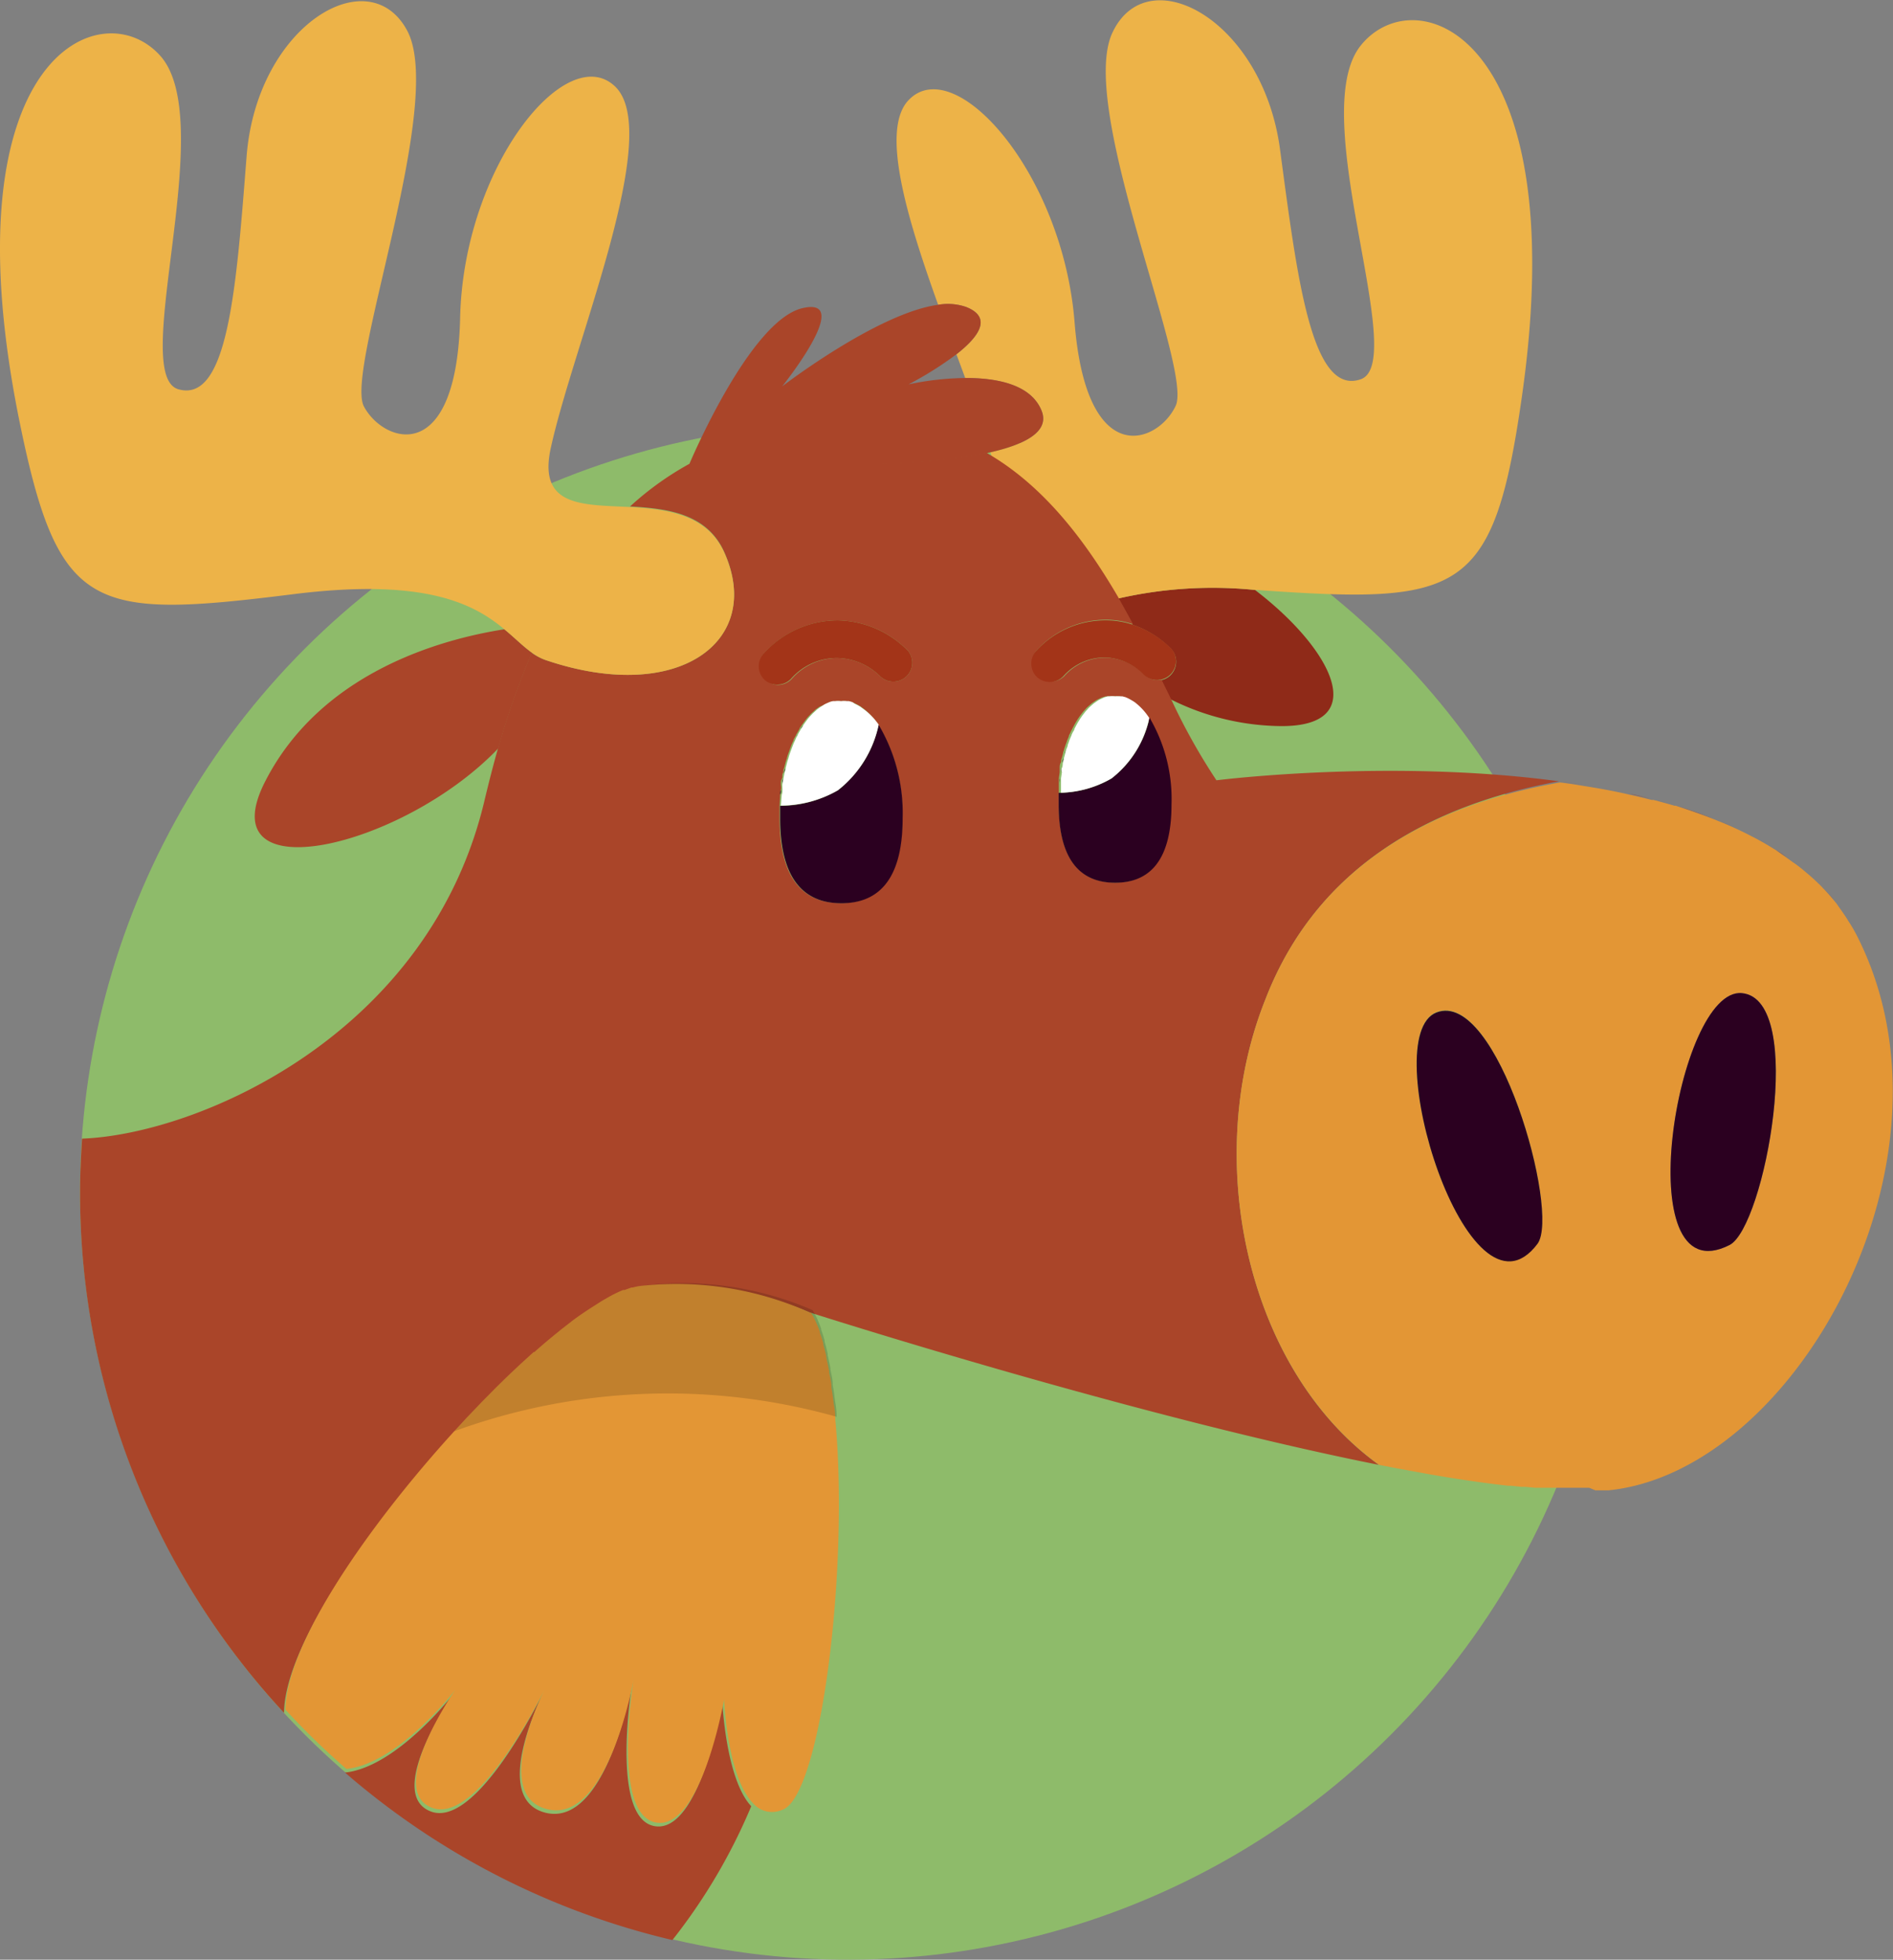 <svg xmlns="http://www.w3.org/2000/svg" viewBox="0 0 131.03 135.62"><rect x="0" y="0" width="131.03" height="135.62" fill="#808080" stroke="none"/><defs><style>.cls-1{isolation:isolate;}.cls-2{fill:#8ebb6a;}.cls-3{fill:none;}.cls-4{fill:#8f2a18;}.cls-5{fill:#edb348;}.cls-6{fill:#aa4529;}.cls-7{fill:#e39635;}.cls-8{opacity:0.15;mix-blend-mode:overlay;}.cls-9{fill:#2b0020;}.cls-10{fill:#fff;}.cls-11{fill:#a33418;}</style></defs><title>Asset 6</title><g class="cls-1"><g id="Layer_2" data-name="Layer 2"><g id="OBJECTS"><circle class="cls-2" cx="58.69" cy="82.48" r="53.15" transform="translate(-34.27 122.55) rotate(-77.89)"/><path class="cls-3" d="M68.25,31.37l.4.24-.09-.31Z"/><path class="cls-3" d="M62.89,26.6a19.94,19.94,0,0,1,3.92-.44c-.2-.54-.4-1.09-.61-1.64A24.15,24.15,0,0,1,62.89,26.6Z"/><path class="cls-4" d="M77.4,41.42c.35.6.7,1.21,1,1.82a6.8,6.8,0,0,1,2.68,1.69,1.31,1.31,0,0,1-.1,1.84,1.25,1.25,0,0,1-.61.3l.65,1.32a17.33,17.33,0,0,0,7.7,1.86c6.2,0,3.51-5.33-1.85-9.42A29.22,29.22,0,0,0,77.4,41.42Z"/><path class="cls-5" d="M66.89,21.25c1.85.74.8,2.11-.69,3.27.21.55.41,1.1.61,1.64,2.17,0,4.58.43,5.3,2.3.54,1.43-1.21,2.31-3.55,2.84l.09.31c3.74,2.29,6.51,6,8.75,9.81a29.22,29.22,0,0,1,9.5-.59H87c14.15,1,16.37.4,18.34-13.36C108.94,2.36,98-1.63,94.18,3.16s3.39,21.93,0,23.09S89.8,19.31,88.6,10.33,79.43-2.92,77,2.26s5.58,23.23,4.38,25.82-6.18,4.58-7-5.78S66.07,3.56,62.88,6.94C60.94,9,62.77,15.06,64.94,21.1A3.86,3.86,0,0,1,66.89,21.25Z"/><path class="cls-6" d="M34.91,43.55c-4.43.69-12.7,3-16.55,10.52-4,7.79,9.52,4.64,16.13-2.28a55.58,55.58,0,0,1,2.33-6.62C36.21,44.74,35.64,44.15,34.91,43.55Z"/><path class="cls-6" d="M127.12,62.51c.24.31.48.63.69,1C127.6,63.14,127.36,62.82,127.12,62.51Z"/><path class="cls-6" d="M109.66,103.16h0Z"/><path class="cls-6" d="M126.17,61.43c.28.29.55.59.8.9C126.72,62,126.45,61.72,126.17,61.43Z"/><path class="cls-6" d="M125.21,60.52c.31.27.6.54.88.82C125.81,61.06,125.52,60.79,125.21,60.52Z"/><path class="cls-6" d="M111.33,103.08l-.67,0Z"/><path class="cls-6" d="M112.77,54.93c.51.11,1,.23,1.51.36C113.78,55.16,113.28,55,112.77,54.93Z"/><path class="cls-6" d="M110.43,103.14l-.48,0Z"/><path class="cls-6" d="M127.92,63.65a10.5,10.5,0,0,1,.63,1.08A10.5,10.5,0,0,0,127.92,63.65Z"/><path class="cls-6" d="M118.92,56.8q.64.26,1.26.54Q119.57,57.05,118.92,56.8Z"/><path class="cls-6" d="M120.35,57.42c.42.2.83.41,1.23.62C121.18,57.83,120.77,57.62,120.35,57.42Z"/><path class="cls-6" d="M116,55.76c1,.29,1.9.61,2.8,1C117.85,56.37,116.91,56.05,116,55.76Z"/><path class="cls-6" d="M122.9,58.81c.36.23.71.46,1,.71C123.61,59.27,123.26,59,122.9,58.81Z"/><path class="cls-6" d="M121.6,58.05c.39.21.78.44,1.15.67C122.38,58.49,122,58.26,121.6,58.05Z"/><path class="cls-6" d="M124.13,59.65c.34.25.66.51,1,.78C124.79,60.16,124.47,59.9,124.13,59.65Z"/><path class="cls-6" d="M87.59,69.16C91.13,60,99,55.71,107.91,54.07q.81.1,1.62.24C97.32,52.34,84.2,54,84.2,54a42.53,42.53,0,0,1-3.15-5.64l-.65-1.32a1.3,1.3,0,0,1-1.23-.39,3.9,3.9,0,0,0-2.63-1.14,3.81,3.81,0,0,0-2.88,1.29A1.31,1.31,0,0,1,71.76,45a6.47,6.47,0,0,1,4.78-2.11,5.85,5.85,0,0,1,1.89.31c-.33-.61-.68-1.22-1-1.82-2.24-3.84-5-7.52-8.75-9.81l-.4-.24a48.59,48.59,0,0,1-8.35.78H47.7a21.1,21.1,0,0,0-4.09,2.94c2.57.14,5.32.48,6.52,3.15C52.89,44.36,47,48.79,37.8,45.69a3.69,3.69,0,0,1-1-.52,55.58,55.58,0,0,0-2.33,6.62c-.32,1.13-.62,2.3-.91,3.51C29.76,71.6,13.71,78.5,5.68,78.8c-.08,1.22-.14,2.44-.14,3.68a52.93,52.93,0,0,0,14.12,36.06c.05-5,6.89-14.41,13.57-21.28h0l.93-.94,0,0c.61-.61,1.22-1.19,1.82-1.75l0,0,.87-.79.05,0c.57-.5,1.13-1,1.68-1.42l.08-.07.77-.6.09-.07c.51-.38,1-.73,1.46-1l.11-.07c.22-.14.43-.28.64-.4l.11-.06a10.22,10.22,0,0,1,1.19-.6l.1,0,.5-.18.09,0a4.4,4.4,0,0,1,.47-.1A22.55,22.55,0,0,1,56,90.81s23.3,7.48,40.64,10.8l-1.19-.23C86.33,94.83,83.14,80.28,87.59,69.16ZM52.94,47a1.31,1.31,0,0,1,0-1.85A6.92,6.92,0,0,1,58,42.93a7,7,0,0,1,4.87,2.13,1.31,1.31,0,0,1-1.94,1.75A4.34,4.34,0,0,0,58,45.54,4.21,4.21,0,0,0,54.79,47a1.32,1.32,0,0,1-.95.4A1.29,1.29,0,0,1,52.94,47ZM58.2,62.5c-2.34,0-4.24-1.36-4.24-5.88,0-.29,0-.58,0-.86L54,55c0-.11,0-.22.05-.34s0-.28,0-.42,0-.23.07-.35,0-.25.07-.38,0-.22.08-.34l.09-.35a3,3,0,0,1,.1-.32,3.37,3.37,0,0,1,.1-.34l.11-.3.12-.32a2.39,2.39,0,0,1,.13-.28c0-.1.09-.2.13-.29s.09-.18.14-.26l.15-.27c0-.08.1-.15.14-.23l.17-.24.15-.2c.06-.08.13-.15.19-.22l.16-.17.2-.18a1.07,1.07,0,0,1,.16-.14l.21-.15L57,48.8a1.67,1.67,0,0,1,.23-.12l.16-.07a1.38,1.38,0,0,1,.27-.08l.14,0a2,2,0,0,1,.42,0,1.81,1.81,0,0,1,.4,0l.14,0,.24.07.18.08.18.09.21.12.12.09a4.51,4.51,0,0,1,1.11,1.18h0a12,12,0,0,1,1.66,6.47C62.44,61.14,60.54,62.5,58.2,62.5Zm19-1.42c-2.16,0-3.91-1.26-3.91-5.42,0-.27,0-.54,0-.8s0-.47,0-.7,0-.2,0-.3l.06-.4c0-.1,0-.21,0-.31s0-.24.07-.36,0-.21.07-.31l.09-.33c0-.1.06-.2.08-.3s.07-.21.1-.31a2.31,2.31,0,0,0,.1-.28l.12-.29c0-.09.07-.17.11-.26s.08-.18.13-.27l.12-.23.14-.25a2.39,2.39,0,0,0,.13-.21l.16-.23.14-.18a1.63,1.63,0,0,1,.17-.2l.14-.16.19-.17.15-.13.2-.14.15-.1.21-.1.15-.07.25-.08.13,0a1.67,1.67,0,0,1,.39,0,2.2,2.2,0,0,1,.36,0l.14,0,.22.06.16.07.17.09.19.11.12.08a4.3,4.3,0,0,1,1,1.09h0a11.11,11.11,0,0,1,1.52,6C81.07,59.82,79.32,61.08,77.17,61.08Z"/><path class="cls-6" d="M97.85,101.83l-1.15-.21Z"/><path class="cls-6" d="M107.2,103.09l-.57,0Z"/><path class="cls-6" d="M106.32,103l-.64-.06Z"/><path class="cls-6" d="M105.4,102.94l-.75-.08Z"/><path class="cls-6" d="M108.06,103.13l-.53,0Z"/><path class="cls-6" d="M108.88,103.16h0Z"/><path class="cls-6" d="M114.41,55.33c.49.12,1,.26,1.45.4C115.39,55.59,114.9,55.45,114.41,55.33Z"/><path class="cls-6" d="M109.57,54.32c1.08.17,2.15.37,3.2.61C111.72,54.69,110.65,54.49,109.57,54.32Z"/><path class="cls-6" d="M45.32,126.38c-3.13-.52-1.56-9.91-1.56-9.91s-1.74,9.91-5.92,9c-3.5-.78-1.14-6.42-.28-8.23-1.05,2.07-4.89,9.17-7.72,8.13-3.3-1.22,1.57-8.17,1.57-8.17s-3.91,5.09-7.53,5.47a53.11,53.11,0,0,0,22.66,11.59l.09-.11A39.61,39.61,0,0,0,52,125c-1.75-1.85-2-7.18-2-7.18S48.45,126.91,45.32,126.38Z"/><path class="cls-6" d="M103.46,102.72c-1.39-.18-2.87-.4-4.41-.67C100.59,102.32,102.07,102.54,103.46,102.72Z"/><path class="cls-6" d="M99,102.05l-1.15-.21Z"/><path class="cls-6" d="M104.44,102.84l-1-.12Z"/><path class="cls-7" d="M110.43,103.14h.23l.67,0c13-1.31,25-23,17.22-38.35a10.5,10.5,0,0,0-.63-1.08,1.74,1.74,0,0,0-.11-.18c-.21-.33-.45-.65-.69-1l-.15-.18c-.25-.31-.52-.61-.8-.9l-.08-.09c-.28-.28-.57-.55-.88-.82l-.11-.09c-.31-.27-.63-.53-1-.78l-.18-.13c-.34-.25-.69-.48-1-.71l-.15-.09c-.37-.23-.76-.46-1.15-.67h0c-.4-.21-.81-.42-1.23-.62l-.17-.08q-.62-.29-1.26-.54l-.17-.07c-.9-.36-1.84-.68-2.8-1l-.09,0c-.47-.14-1-.28-1.45-.4l-.13,0c-.5-.13-1-.25-1.51-.36h0c-1-.24-2.12-.44-3.2-.61h0q-.81-.14-1.62-.24C99,55.71,91.13,60,87.59,69.16c-4.45,11.12-1.26,25.67,7.88,32.22l1.19.23h0l1.15.21h0l1.15.21h0c1.54.27,3,.49,4.41.67h0l1,.12.21,0,.75.08.28,0,.64.06.31,0,.57,0,.33,0,.53,0,.32,0H110Zm10.14-34.41c4.51.41,1.57,16.19-.85,17.43C112.58,89.79,116.06,68.32,120.57,68.73ZM106.42,86.05c-4.78,6.43-11.21-14.34-7-16S108,83.87,106.42,86.05Z"/><path class="cls-7" d="M57.55,96c.06.34.1.69.15,1C57.65,96.7,57.61,96.35,57.55,96Z"/><path class="cls-7" d="M57.7,97.12q.07.55.12,1.14Q57.78,97.68,57.7,97.12Z"/><path class="cls-7" d="M56.93,93c.08.26.15.54.21.82C57.08,93.58,57,93.3,56.93,93Z"/><path class="cls-7" d="M56,90.81c.11.19.22.39.32.61C56.24,91.2,56.13,91,56,90.81Z"/><path class="cls-7" d="M56.36,91.46c.09.21.19.44.27.67C56.54,91.9,56.45,91.67,56.36,91.46Z"/><path class="cls-7" d="M56.66,92.21a7.14,7.14,0,0,1,.24.74A7.14,7.14,0,0,0,56.66,92.21Z"/><path class="cls-7" d="M57.17,94c.07.29.13.59.19.89C57.3,94.55,57.24,94.25,57.17,94Z"/><path class="cls-7" d="M57.38,95c.06.32.11.64.16,1C57.49,95.59,57.44,95.27,57.38,95Z"/><path class="cls-7" d="M36.07,94.5l.87-.79Z"/><path class="cls-7" d="M38.75,92.17l.77-.6Z"/><path class="cls-7" d="M37,93.66c.57-.51,1.13-1,1.68-1.42C38.12,92.68,37.56,93.16,37,93.66Z"/><path class="cls-7" d="M33.25,97.25l.93-.94Z"/><path class="cls-7" d="M34.2,96.29c.61-.61,1.22-1.19,1.82-1.75C35.42,95.1,34.81,95.68,34.2,96.29Z"/><path class="cls-7" d="M39.61,91.5c.51-.38,1-.73,1.46-1C40.6,90.77,40.12,91.12,39.61,91.5Z"/><path class="cls-7" d="M43.22,89.3l.5-.18Z"/><path class="cls-7" d="M43.81,89.09a4.4,4.4,0,0,1,.47-.1A4.4,4.4,0,0,0,43.81,89.09Z"/><path class="cls-7" d="M41.93,89.94a8.86,8.86,0,0,1,1.19-.6A10.22,10.22,0,0,0,41.93,89.94Z"/><path class="cls-7" d="M41.18,90.4c.22-.14.43-.28.64-.4C41.61,90.12,41.4,90.26,41.18,90.4Z"/><path class="cls-7" d="M57.82,98.26q0-.58-.12-1.14v-.06c-.05-.36-.09-.71-.15-1v-.08c0-.34-.1-.66-.16-1l0-.1c-.06-.3-.12-.6-.19-.89l0-.1c-.06-.28-.13-.56-.21-.82l0-.09a7.14,7.14,0,0,0-.24-.74l0-.08c-.08-.23-.18-.46-.27-.67l0,0c-.1-.22-.21-.42-.32-.61A22.55,22.55,0,0,0,44.28,89a4.4,4.4,0,0,0-.47.1l-.09,0-.5.18-.1,0a8.86,8.86,0,0,0-1.19.6l-.11.06c-.21.12-.42.26-.64.4l-.11.07c-.47.3-1,.65-1.46,1l-.09.07-.77.6-.08.07c-.55.44-1.11.91-1.68,1.42l-.05,0-.87.79,0,0c-.6.56-1.21,1.14-1.82,1.75l0,0-.93.94h0l-.83.87-.22.23-.82.89h0c-6,6.59-11.64,14.74-11.69,19.28a51,51,0,0,0,4.22,4.1c3.62-.38,7.53-5.47,7.53-5.47s-4.87,7-1.57,8.17c2.83,1,6.67-6.06,7.72-8.13-.86,1.81-3.22,7.45.28,8.23,4.18.94,5.92-9,5.92-9s-1.57,9.39,1.56,9.91,4.7-8.52,4.7-8.52.21,5.33,2,7.18a1.74,1.74,0,0,0,2,.47C56.81,124.45,58.78,108.61,57.82,98.26Z"/><path class="cls-8" d="M44.28,89a4.4,4.4,0,0,0-.47.1l-.09,0-.5.18-.1,0a8.86,8.86,0,0,0-1.19.6l-.11.06c-.21.12-.42.26-.64.4l-.11.07c-.47.3-1,.65-1.46,1l-.09.07-.77.6-.08.07c-.55.44-1.11.91-1.68,1.42l-.05,0-.87.79,0,0c-.6.56-1.21,1.14-1.82,1.75l0,0-.93.94h0c-.63.65-1.25,1.31-1.88,2a43.08,43.08,0,0,1,26.47-1h0q0-.58-.12-1.14v-.06c-.05-.36-.09-.71-.15-1v-.08c0-.34-.1-.66-.16-1l0-.1c-.06-.3-.12-.6-.19-.89l0-.1c-.06-.28-.13-.56-.21-.82l0-.09a7.14,7.14,0,0,0-.24-.74l0-.08c-.08-.23-.18-.46-.27-.67l0,0c-.1-.22-.21-.42-.32-.61A22.55,22.55,0,0,0,44.28,89Z"/><path class="cls-9" d="M99.43,70.07c-4.22,1.64,2.21,22.41,7,16C108,83.87,103.64,68.43,99.43,70.07Z"/><path class="cls-9" d="M119.72,86.16c2.42-1.24,5.36-17,.85-17.43S112.58,89.79,119.72,86.16Z"/><path class="cls-5" d="M37.8,45.69c9.16,3.1,15.09-1.33,12.33-7.45-1.2-2.67-4-3-6.52-3.15-3.33-.17-6.39,0-5.48-4.11,1.6-7.28,7.81-21.79,4.44-25s-10.48,5.55-10.72,16-5.32,8.67-6.66,6.15,5.66-21,3-26-10.41-.35-11.12,8.68S15.8,27.92,12.35,26.94s2.8-18.49-1.24-23.06-14.77,0-9.84,24.89C4,42.4,6.22,42.88,20.31,41.12c9.19-1.15,12.53.71,14.6,2.43.73.6,1.3,1.19,1.91,1.62A3.69,3.69,0,0,0,37.8,45.69Z"/><path class="cls-6" d="M59.9,32.15a48.59,48.59,0,0,0,8.35-.78l.31-.07c2.34-.53,4.09-1.41,3.55-2.84-.72-1.87-3.13-2.31-5.3-2.3a19.94,19.94,0,0,0-3.92.44,24.15,24.15,0,0,0,3.31-2.08c1.49-1.16,2.54-2.53.69-3.27a3.86,3.86,0,0,0-2-.15c-4.2.6-10.75,5.64-10.75,5.64s5.05-6.28,1.39-5.41S47.7,32.15,47.7,32.15H59.9Z"/><path class="cls-9" d="M55.14,51c0-.09.09-.18.14-.26C55.23,50.79,55.19,50.88,55.14,51Z"/><path class="cls-9" d="M54.88,51.54a2.39,2.39,0,0,1,.13-.28A2.39,2.39,0,0,0,54.88,51.54Z"/><path class="cls-9" d="M55.43,50.44c0-.08.1-.15.14-.23C55.53,50.29,55.48,50.36,55.43,50.44Z"/><path class="cls-9" d="M54.28,53.51c0-.11,0-.22.08-.34C54.33,53.29,54.3,53.4,54.28,53.51Z"/><path class="cls-9" d="M54.65,52.16l.11-.3Z"/><path class="cls-9" d="M59.34,48.76l.21.12Z"/><path class="cls-9" d="M54.45,52.82a3,3,0,0,1,.1-.32A3,3,0,0,0,54.45,52.82Z"/><path class="cls-9" d="M58.6,48.49l.14,0Z"/><path class="cls-9" d="M57.21,48.68l.16-.07Z"/><path class="cls-9" d="M56.81,48.91,57,48.8Z"/><path class="cls-9" d="M56.44,49.2a1.07,1.07,0,0,1,.16-.14A1.07,1.07,0,0,0,56.44,49.2Z"/><path class="cls-9" d="M57.64,48.53l.14,0Z"/><path class="cls-9" d="M55.74,50l.15-.2Z"/><path class="cls-9" d="M56.08,49.55l.16-.17Z"/><path class="cls-9" d="M59,48.59l.18.08Z"/><path class="cls-9" d="M54,55c0-.11,0-.22.05-.34C54.07,54.78,54.06,54.89,54,55Z"/><path class="cls-9" d="M60.78,50.15A4.51,4.51,0,0,0,59.67,49,4.51,4.51,0,0,1,60.78,50.15Z"/><path class="cls-9" d="M58,54.69a8,8,0,0,1-4,1.08h0c0,.28,0,.57,0,.86,0,4.52,1.9,5.88,4.24,5.88s4.24-1.36,4.24-5.88a12,12,0,0,0-1.66-6.47A7.79,7.79,0,0,1,58,54.69Z"/><path class="cls-9" d="M54.14,54.24c0-.12,0-.23.07-.35C54.19,54,54.16,54.12,54.14,54.24Z"/><path class="cls-10" d="M58,54.69a7.79,7.79,0,0,0,2.82-4.54h0A4.51,4.51,0,0,0,59.67,49l-.12-.09-.21-.12-.18-.09L59,48.59l-.24-.07-.14,0a1.81,1.81,0,0,0-.4,0,2,2,0,0,0-.42,0l-.14,0a1.38,1.38,0,0,0-.27.08l-.16.07a1.67,1.67,0,0,0-.23.12l-.17.11-.21.15a1.07,1.07,0,0,0-.16.14l-.2.18-.16.17c-.06.07-.13.14-.19.22l-.15.2-.17.24c0,.08-.09.15-.14.23l-.15.27c-.05.08-.09.17-.14.26s-.09.19-.13.29a2.39,2.39,0,0,0-.13.28l-.12.32-.11.3a3.37,3.37,0,0,0-.1.34,3,3,0,0,0-.1.32l-.09.35c0,.12-.06.23-.08.34s-.05.26-.07.38-.05.23-.07.35,0,.28,0,.42,0,.23-.05.34l-.06.76h0A8,8,0,0,0,58,54.69Z"/><path class="cls-9" d="M76.94,53.87a7.36,7.36,0,0,1-3.66,1h0c0,.26,0,.53,0,.8,0,4.16,1.75,5.42,3.91,5.42s3.9-1.26,3.9-5.42a11.11,11.11,0,0,0-1.52-6A7.19,7.19,0,0,1,76.94,53.87Z"/><path class="cls-9" d="M74.61,50a2.39,2.39,0,0,0,.13-.21A2.39,2.39,0,0,1,74.61,50Z"/><path class="cls-9" d="M74.9,49.52l.14-.18Z"/><path class="cls-9" d="M74.35,50.44l.12-.23Z"/><path class="cls-9" d="M75.21,49.14l.14-.16Z"/><path class="cls-9" d="M73.89,51.54a2.31,2.31,0,0,0,.1-.28A2.31,2.31,0,0,1,73.89,51.54Z"/><path class="cls-9" d="M74.11,51c0-.09.07-.17.11-.26C74.18,50.8,74.14,50.88,74.11,51Z"/><path class="cls-9" d="M75.54,48.81l.15-.13Z"/><path class="cls-9" d="M76.65,48.19l.13,0Z"/><path class="cls-9" d="M76.25,48.34l.15-.07Z"/><path class="cls-9" d="M75.89,48.54l.15-.1Z"/><path class="cls-9" d="M77.53,48.16l.14,0Z"/><path class="cls-9" d="M73.71,52.15c0-.1.06-.2.08-.3C73.77,52,73.73,52.05,73.71,52.15Z"/><path class="cls-9" d="M78.22,48.41l.19.11Z"/><path class="cls-9" d="M77.89,48.25l.16.07Z"/><path class="cls-9" d="M79.55,49.69a4.3,4.3,0,0,0-1-1.09A4.3,4.3,0,0,1,79.55,49.69Z"/><path class="cls-9" d="M73.43,53.46c0-.1,0-.21,0-.31C73.46,53.25,73.44,53.36,73.43,53.46Z"/><path class="cls-9" d="M73.55,52.79c0-.1,0-.21.07-.31C73.6,52.58,73.57,52.69,73.55,52.79Z"/><path class="cls-9" d="M73.33,54.16c0-.1,0-.2,0-.3C73.36,54,73.34,54.06,73.33,54.16Z"/><path class="cls-10" d="M76.94,53.87a7.19,7.19,0,0,0,2.61-4.18h0a4.3,4.3,0,0,0-1-1.09l-.12-.08-.19-.11-.17-.09-.16-.07-.22-.06-.14,0a2.2,2.2,0,0,0-.36,0,1.67,1.67,0,0,0-.39,0l-.13,0-.25.08-.15.07-.21.1-.15.1-.2.14-.15.13-.19.17-.14.16a1.63,1.63,0,0,0-.17.2l-.14.18-.16.23a2.39,2.39,0,0,1-.13.21l-.14.25-.12.23c0,.09-.09.18-.13.27s-.08.17-.11.26l-.12.29a2.31,2.31,0,0,1-.1.28c0,.1-.06.21-.1.31s-.06.2-.08.3l-.09.33c0,.1-.05.21-.07.31s0,.24-.07.36,0,.21,0,.31l-.06.4c0,.1,0,.2,0,.3s0,.47,0,.7h0A7.36,7.36,0,0,0,76.94,53.87Z"/><path class="cls-11" d="M58,45.54a4.34,4.34,0,0,1,2.93,1.27,1.31,1.31,0,0,0,1.94-1.75A7,7,0,0,0,58,42.93a6.92,6.92,0,0,0-5.1,2.25,1.31,1.31,0,0,0,0,1.85,1.29,1.29,0,0,0,.9.35,1.32,1.32,0,0,0,.95-.4A4.21,4.21,0,0,1,58,45.54Z"/><path class="cls-11" d="M81.11,44.93a6.8,6.8,0,0,0-2.68-1.69,5.85,5.85,0,0,0-1.89-.31A6.47,6.47,0,0,0,71.76,45a1.31,1.31,0,0,0,0,1.84,1.31,1.31,0,0,0,1.85-.05,3.81,3.81,0,0,1,2.88-1.29,3.9,3.9,0,0,1,2.63,1.14,1.3,1.3,0,0,0,1.23.39,1.25,1.25,0,0,0,.61-.3A1.31,1.31,0,0,0,81.11,44.93Z"/></g></g></g></svg>